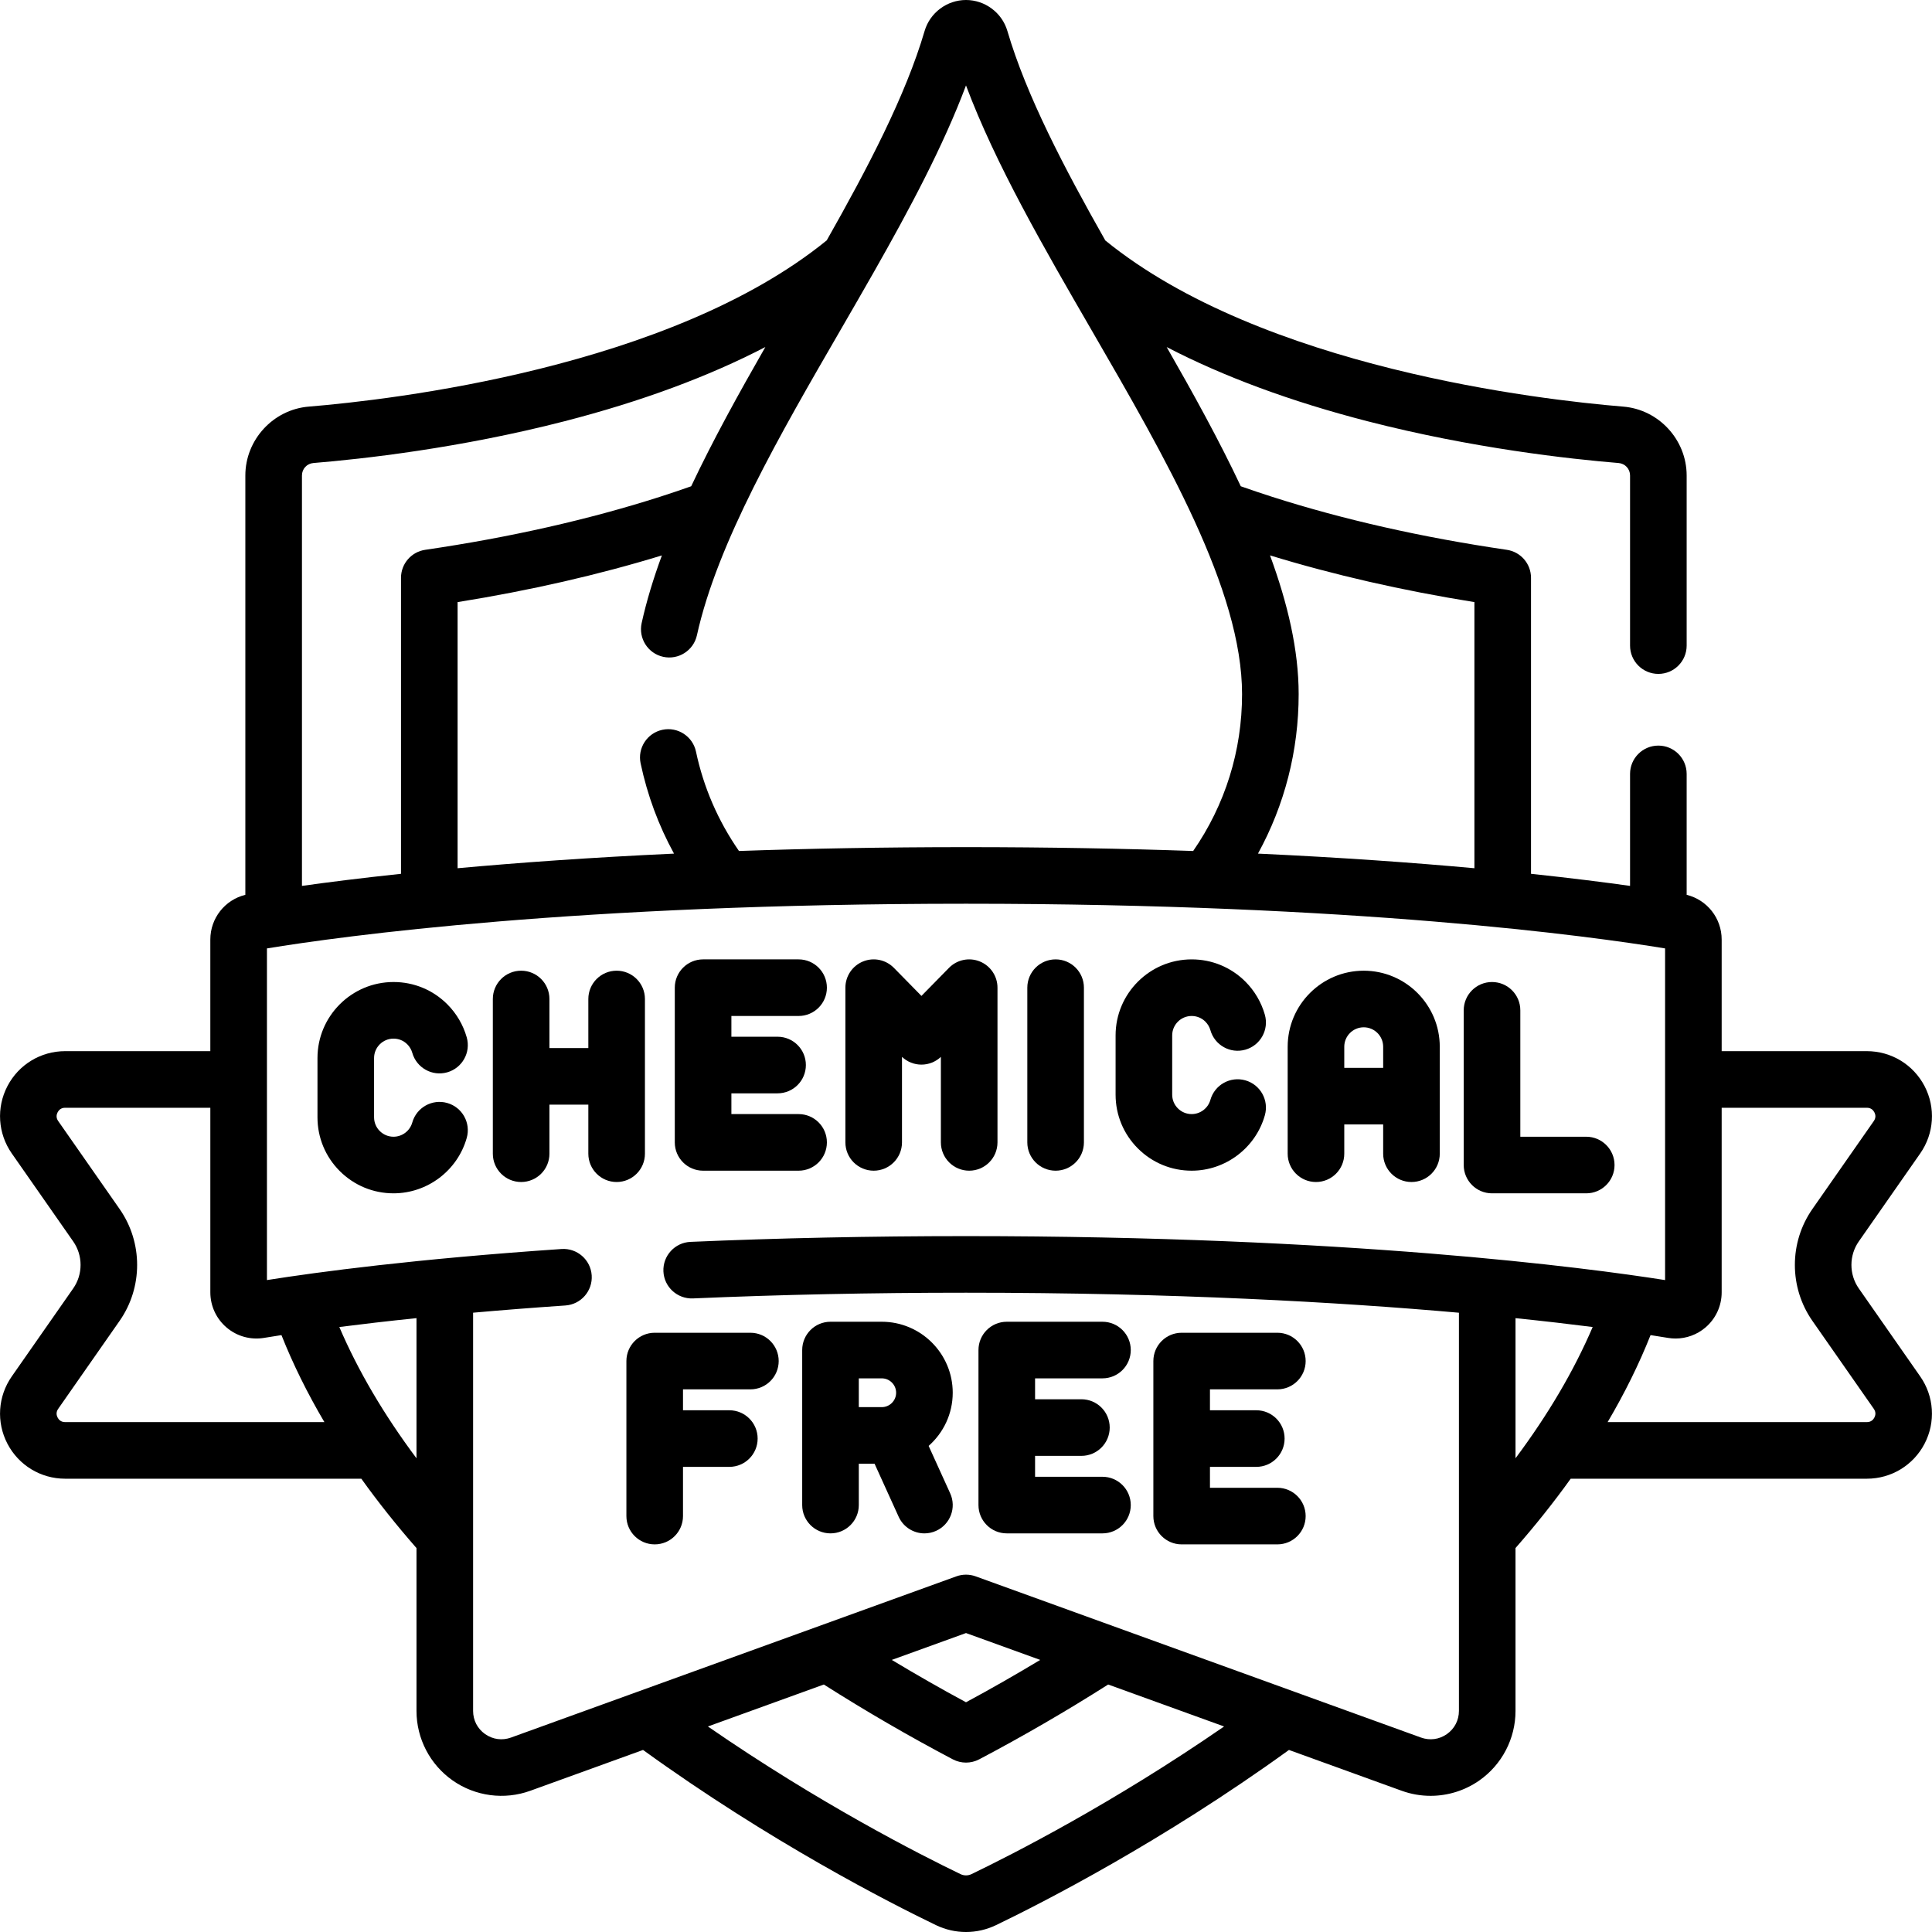<svg id="Capa_1" enable-background="new 0 0 512.002 512.002" height="512" viewBox="0 0 512.002 512.002" width="512" xmlns="http://www.w3.org/2000/svg"><g><path d="m492.598 341.445c-2.599-3.723-2.599-8.726 0-12.449l16.282-23.323c3.69-5.286 4.132-12.121 1.151-17.837s-8.837-9.267-15.284-9.267h-38.484v-29.565c0-5.673-3.853-10.523-9.279-11.867v-32.045c0-4.142-3.357-7.5-7.5-7.5s-7.5 3.358-7.5 7.5v29.68c-6.874-.964-15.63-2.074-26.248-3.202v-78.443c0-3.723-2.73-6.882-6.415-7.421-22.393-3.275-43.347-8.01-62.281-14.074-2.773-.887-5.525-1.819-8.218-2.767-5.74-12.184-12.584-24.567-19.642-36.892 15.103 7.834 32.874 14.417 53.197 19.654 27.816 7.168 53.65 10.019 66.574 11.08 1.729.142 3.033 1.563 3.033 3.305v45.081c0 4.142 3.357 7.5 7.5 7.5s7.5-3.358 7.5-7.5v-45.081c0-9.464-7.383-17.482-16.807-18.255-21.801-1.79-95.683-10.238-137.253-44.03-10.911-19.255-20.946-38.443-25.957-55.528-1.416-4.828-5.925-8.199-10.965-8.199s-9.549 3.371-10.966 8.198c-5.007 17.077-15.036 36.255-25.941 55.502-41.557 33.816-115.46 42.266-137.268 44.055-9.424.773-16.807 8.792-16.807 18.255v111.126c-5.427 1.342-9.281 6.193-9.281 11.867v29.565h-38.484c-6.446 0-12.303 3.551-15.284 9.267-2.98 5.716-2.54 12.551 1.15 17.838l16.283 23.323c2.599 3.723 2.599 8.726 0 12.448l-16.284 23.325c-3.689 5.287-4.13 12.121-1.149 17.837s8.838 9.267 15.284 9.267h78.5c4.41 6.157 9.278 12.285 14.605 18.367l.015.015v43.162c0 7.327 3.581 14.212 9.578 18.42 5.997 4.207 13.689 5.231 20.58 2.737l29.881-10.817c33.697 24.367 65.424 40.543 77.644 46.43 2.523 1.21 5.231 1.815 7.941 1.815 2.713 0 5.427-.606 7.958-1.821 12.245-5.898 43.947-22.066 77.633-46.424l29.881 10.817c2.484.899 5.074 1.341 7.65 1.341 4.567 0 9.095-1.389 12.93-4.078 5.997-4.208 9.578-11.093 9.578-18.42v-43.168c5.331-6.085 10.212-12.216 14.624-18.376h78.494c6.447 0 12.304-3.551 15.284-9.267s2.539-12.551-1.151-17.837zm-101.862-181.881v70.527c-15.976-1.457-35.105-2.845-57.36-3.874 7.074-12.892 10.784-27.293 10.784-42.268 0-11.662-2.902-24.024-7.591-36.766 16.77 5.136 34.931 9.298 54.167 12.381zm-134.734-136.922c7.805 20.854 20.75 43.212 33.327 64.936 19.582 33.822 39.831 68.795 39.831 96.372 0 15.011-4.477 29.329-12.959 41.573-18.247-.638-38.316-1.023-60.2-1.023-21.87 0-41.929.384-60.166 1.021-5.534-7.988-9.379-16.829-11.391-26.333-.858-4.052-4.839-6.642-8.891-5.784s-6.642 4.839-5.783 8.891c1.786 8.436 4.753 16.444 8.853 23.923-22.252 1.028-41.38 2.416-57.354 3.873v-70.527c19.226-3.082 37.377-7.241 54.139-12.372-2.243 6.087-4.072 12.078-5.363 17.933-.892 4.045 1.664 8.047 5.709 8.939 4.043.888 8.047-1.665 8.939-5.709 5.405-24.511 21.966-53.116 37.982-80.778 2.954-5.103 5.927-10.241 8.851-15.387.029-.053.062-.104.09-.157 9.49-16.706 18.434-33.486 24.386-49.391zm-172.948 100.064c12.93-1.061 38.773-3.912 66.592-11.083 20.318-5.238 38.084-11.822 53.183-19.657-7.054 12.318-13.913 24.717-19.658 36.9-2.688.946-5.431 1.878-8.206 2.767-18.934 6.063-39.888 10.798-62.28 14.073-3.685.539-6.415 3.698-6.415 7.421v78.443c-10.618 1.127-19.375 2.238-26.248 3.202v-108.76c-.001-1.744 1.302-3.165 3.032-3.306zm-65.799 254.167c-1.121 0-1.697-.654-1.983-1.203s-.493-1.396.148-2.315l16.283-23.324c6.184-8.858 6.184-20.762 0-29.621l-16.282-23.323c-.643-.919-.436-1.767-.149-2.315s.862-1.203 1.983-1.203h38.485v48.915c0 3.605 1.576 7.009 4.325 9.338 2.745 2.327 6.354 3.321 9.907 2.733 1.248-.207 2.791-.456 4.615-.737 3.056 7.69 6.858 15.385 11.38 23.055zm72.67-25.202c5.795-.741 12.622-1.544 20.45-2.354v37.146c-8.645-11.576-15.487-23.215-20.45-34.792zm167.533 144.991c-.925.444-1.986.444-2.901.005-10.826-5.215-37.473-18.775-66.957-39.132l30.722-11.121c11.189 7.103 22.675 13.771 34.187 19.83 1.094.576 2.293.863 3.493.863s2.399-.288 3.493-.863c11.512-6.059 22.999-12.728 34.186-19.83l30.722 11.121c-29.469 20.348-56.097 33.902-66.945 39.127zm-21.124-56.767 19.668-7.12 19.668 7.12c-6.505 3.91-13.073 7.674-19.668 11.219-6.594-3.545-13.163-7.309-19.668-11.219zm147.103 19.662c-2.03 1.424-4.532 1.755-6.86.912l-118.021-42.722c-1.648-.597-3.457-.597-5.105 0l-118.021 42.722c-2.331.845-4.831.511-6.86-.912-2.028-1.423-3.192-3.662-3.192-6.14v-105.54c7.479-.664 15.627-1.312 24.454-1.911 4.133-.281 7.256-3.858 6.975-7.991-.28-4.133-3.862-7.251-7.99-6.975-38.724 2.628-64.605 6.103-78.074 8.234v-87.892c19.714-3.237 81.925-11.843 185.262-11.843s165.549 8.606 185.262 11.843v87.893c-21.092-3.321-84.146-11.652-185.262-11.652-25.076 0-49.646.514-73.026 1.527-4.138.18-7.347 3.68-7.168 7.818.18 4.138 3.687 7.333 7.818 7.168 23.165-1.004 47.516-1.514 72.376-1.514 55.36 0 99.088 2.509 130.628 5.304v105.529c-.004 2.48-1.168 4.718-3.196 6.142zm18.192-110.233c7.826.808 14.646 1.608 20.45 2.349-4.962 11.574-11.807 23.21-20.45 34.784zm95.102 26.346c-.286.549-.862 1.203-1.983 1.203h-68.708c4.522-7.67 8.322-15.365 11.377-23.055 1.799.277 3.34.525 4.613.737.671.112 1.344.167 2.013.167 2.871 0 5.668-1.012 7.895-2.899 2.749-2.329 4.325-5.733 4.325-9.338v-48.915h38.484c1.121 0 1.697.654 1.983 1.203.286.548.492 1.396-.149 2.315l-16.282 23.324c-6.184 8.858-6.184 20.762 0 29.621l16.282 23.324c.642.917.436 1.765.15 2.313z"/><path d="m104.291 275.246c1.378 0 2.671.534 3.643 1.507.627.626 1.085 1.406 1.326 2.256 1.131 3.984 5.275 6.302 9.262 5.169 3.985-1.13 6.3-5.276 5.17-9.261-.938-3.308-2.721-6.342-5.151-8.772-3.803-3.804-8.863-5.899-14.249-5.899-11.114 0-20.156 9.038-20.156 20.146v15.697c0 5.385 2.095 10.445 5.898 14.249 3.811 3.81 8.874 5.908 14.258 5.908 8.99 0 16.969-6.043 19.404-14.696 1.122-3.987-1.201-8.129-5.188-9.251-3.983-1.12-8.13 1.201-9.251 5.188-.623 2.213-2.664 3.759-4.965 3.759-1.378 0-2.675-.538-3.651-1.515-.971-.97-1.505-2.264-1.505-3.642v-15.697c-.001-2.838 2.312-5.146 5.155-5.146z"/><path d="m315.801 310.246c8.988 0 16.968-6.042 19.403-14.695 1.123-3.987-1.199-8.129-5.186-9.252-3.988-1.123-8.13 1.2-9.252 5.187-.624 2.214-2.666 3.76-4.966 3.76-1.378 0-2.675-.538-3.651-1.515-.972-.971-1.506-2.264-1.506-3.642v-15.697c0-2.837 2.313-5.146 5.157-5.146 1.378 0 2.671.535 3.641 1.505.628.628 1.088 1.409 1.328 2.258 1.131 3.985 5.276 6.303 9.262 5.169 3.985-1.13 6.3-5.276 5.17-9.261-.938-3.306-2.72-6.339-5.152-8.773-3.804-3.804-8.864-5.898-14.248-5.898-11.114 0-20.157 9.038-20.157 20.146v15.697c0 5.384 2.095 10.444 5.898 14.248 3.81 3.81 8.874 5.909 14.259 5.909z"/><path d="m186.326 310.246h25.309c4.143 0 7.5-3.358 7.5-7.5s-3.357-7.5-7.5-7.5h-17.809v-5.5h12.24c4.143 0 7.5-3.358 7.5-7.5s-3.357-7.5-7.5-7.5h-12.24v-5.5h17.809c4.143 0 7.5-3.358 7.5-7.5s-3.357-7.5-7.5-7.5h-25.309c-4.143 0-7.5 3.358-7.5 7.5v41c0 4.142 3.358 7.5 7.5 7.5z"/><path d="m170.916 305.746v-41c0-4.142-3.357-7.5-7.5-7.5s-7.5 3.358-7.5 7.5v13h-10.309v-13c0-4.142-3.357-7.5-7.5-7.5s-7.5 3.358-7.5 7.5v41c0 4.142 3.357 7.5 7.5 7.5s7.5-3.358 7.5-7.5v-13h10.309v13c0 4.142 3.357 7.5 7.5 7.5s7.5-3.358 7.5-7.5z"/><path d="m279.751 310.246c4.143 0 7.5-3.358 7.5-7.5v-41c0-4.142-3.357-7.5-7.5-7.5s-7.5 3.358-7.5 7.5v41c0 4.142 3.358 7.5 7.5 7.5z"/><path d="m231.538 310.246c4.143 0 7.5-3.358 7.5-7.5v-22.661c1.39 1.315 3.233 2.052 5.154 2.052s3.765-.737 5.154-2.052v22.661c0 4.142 3.357 7.5 7.5 7.5s7.5-3.358 7.5-7.5v-41c0-3.046-1.843-5.79-4.662-6.942-2.822-1.153-6.058-.484-8.19 1.688l-7.302 7.438-7.302-7.438c-2.135-2.173-5.368-2.842-8.19-1.688-2.819 1.153-4.662 3.896-4.662 6.942v41c0 4.142 3.358 7.5 7.5 7.5z"/><path d="m348.747 313.246c4.143 0 7.5-3.358 7.5-7.5v-7.757h10.309v7.757c0 4.142 3.357 7.5 7.5 7.5s7.5-3.358 7.5-7.5v-28.346c0-11.113-9.041-20.154-20.154-20.154s-20.154 9.041-20.154 20.154v28.346c-.001 4.142 3.357 7.5 7.499 7.5zm12.655-41c2.842 0 5.154 2.312 5.154 5.154v5.589h-10.309v-5.589c0-2.842 2.313-5.154 5.155-5.154z"/><path d="m395.402 316.246h24.968c4.143 0 7.5-3.358 7.5-7.5s-3.357-7.5-7.5-7.5h-17.468v-33.5c0-4.142-3.357-7.5-7.5-7.5s-7.5 3.358-7.5 7.5v41c0 4.142 3.357 7.5 7.5 7.5z"/><path d="m198.862 353.194h-25.36c-4.143 0-7.5 3.358-7.5 7.5v41.084c0 4.142 3.357 7.5 7.5 7.5s7.5-3.358 7.5-7.5v-13.042h12.281c4.143 0 7.5-3.358 7.5-7.5s-3.357-7.5-7.5-7.5h-12.281v-5.542h17.86c4.143 0 7.5-3.358 7.5-7.5s-3.358-7.5-7.5-7.5z"/><path d="m292.167 365.278c4.143 0 7.5-3.358 7.5-7.5s-3.357-7.5-7.5-7.5h-25.36c-4.143 0-7.5 3.358-7.5 7.5v41.083c0 4.142 3.357 7.5 7.5 7.5h25.36c4.143 0 7.5-3.358 7.5-7.5s-3.357-7.5-7.5-7.5h-17.86v-5.542h12.281c4.143 0 7.5-3.358 7.5-7.5s-3.357-7.5-7.5-7.5h-12.281v-5.542h17.86z"/><path d="m338.513 368.194c4.143 0 7.5-3.358 7.5-7.5s-3.357-7.5-7.5-7.5h-25.36c-4.143 0-7.5 3.358-7.5 7.5v41.084c0 4.142 3.357 7.5 7.5 7.5h25.36c4.143 0 7.5-3.358 7.5-7.5s-3.357-7.5-7.5-7.5h-17.86v-5.542h12.281c4.143 0 7.5-3.358 7.5-7.5s-3.357-7.5-7.5-7.5h-12.281v-5.542z"/><path d="m252.484 369.093c0-10.375-8.44-18.815-18.815-18.815h-13.577c-4.143 0-7.5 3.358-7.5 7.5v41.083c0 4.142 3.357 7.5 7.5 7.5s7.5-3.358 7.5-7.5v-10.953h4.179l6.386 14.055c1.256 2.765 3.981 4.399 6.833 4.399 1.037 0 2.092-.216 3.098-.674 3.771-1.713 5.439-6.159 3.726-9.931l-5.714-12.577c3.903-3.449 6.384-8.478 6.384-14.087zm-24.893-3.815h6.077c2.104 0 3.815 1.711 3.815 3.815s-1.712 3.815-3.815 3.815h-6.077z"/></g></svg>